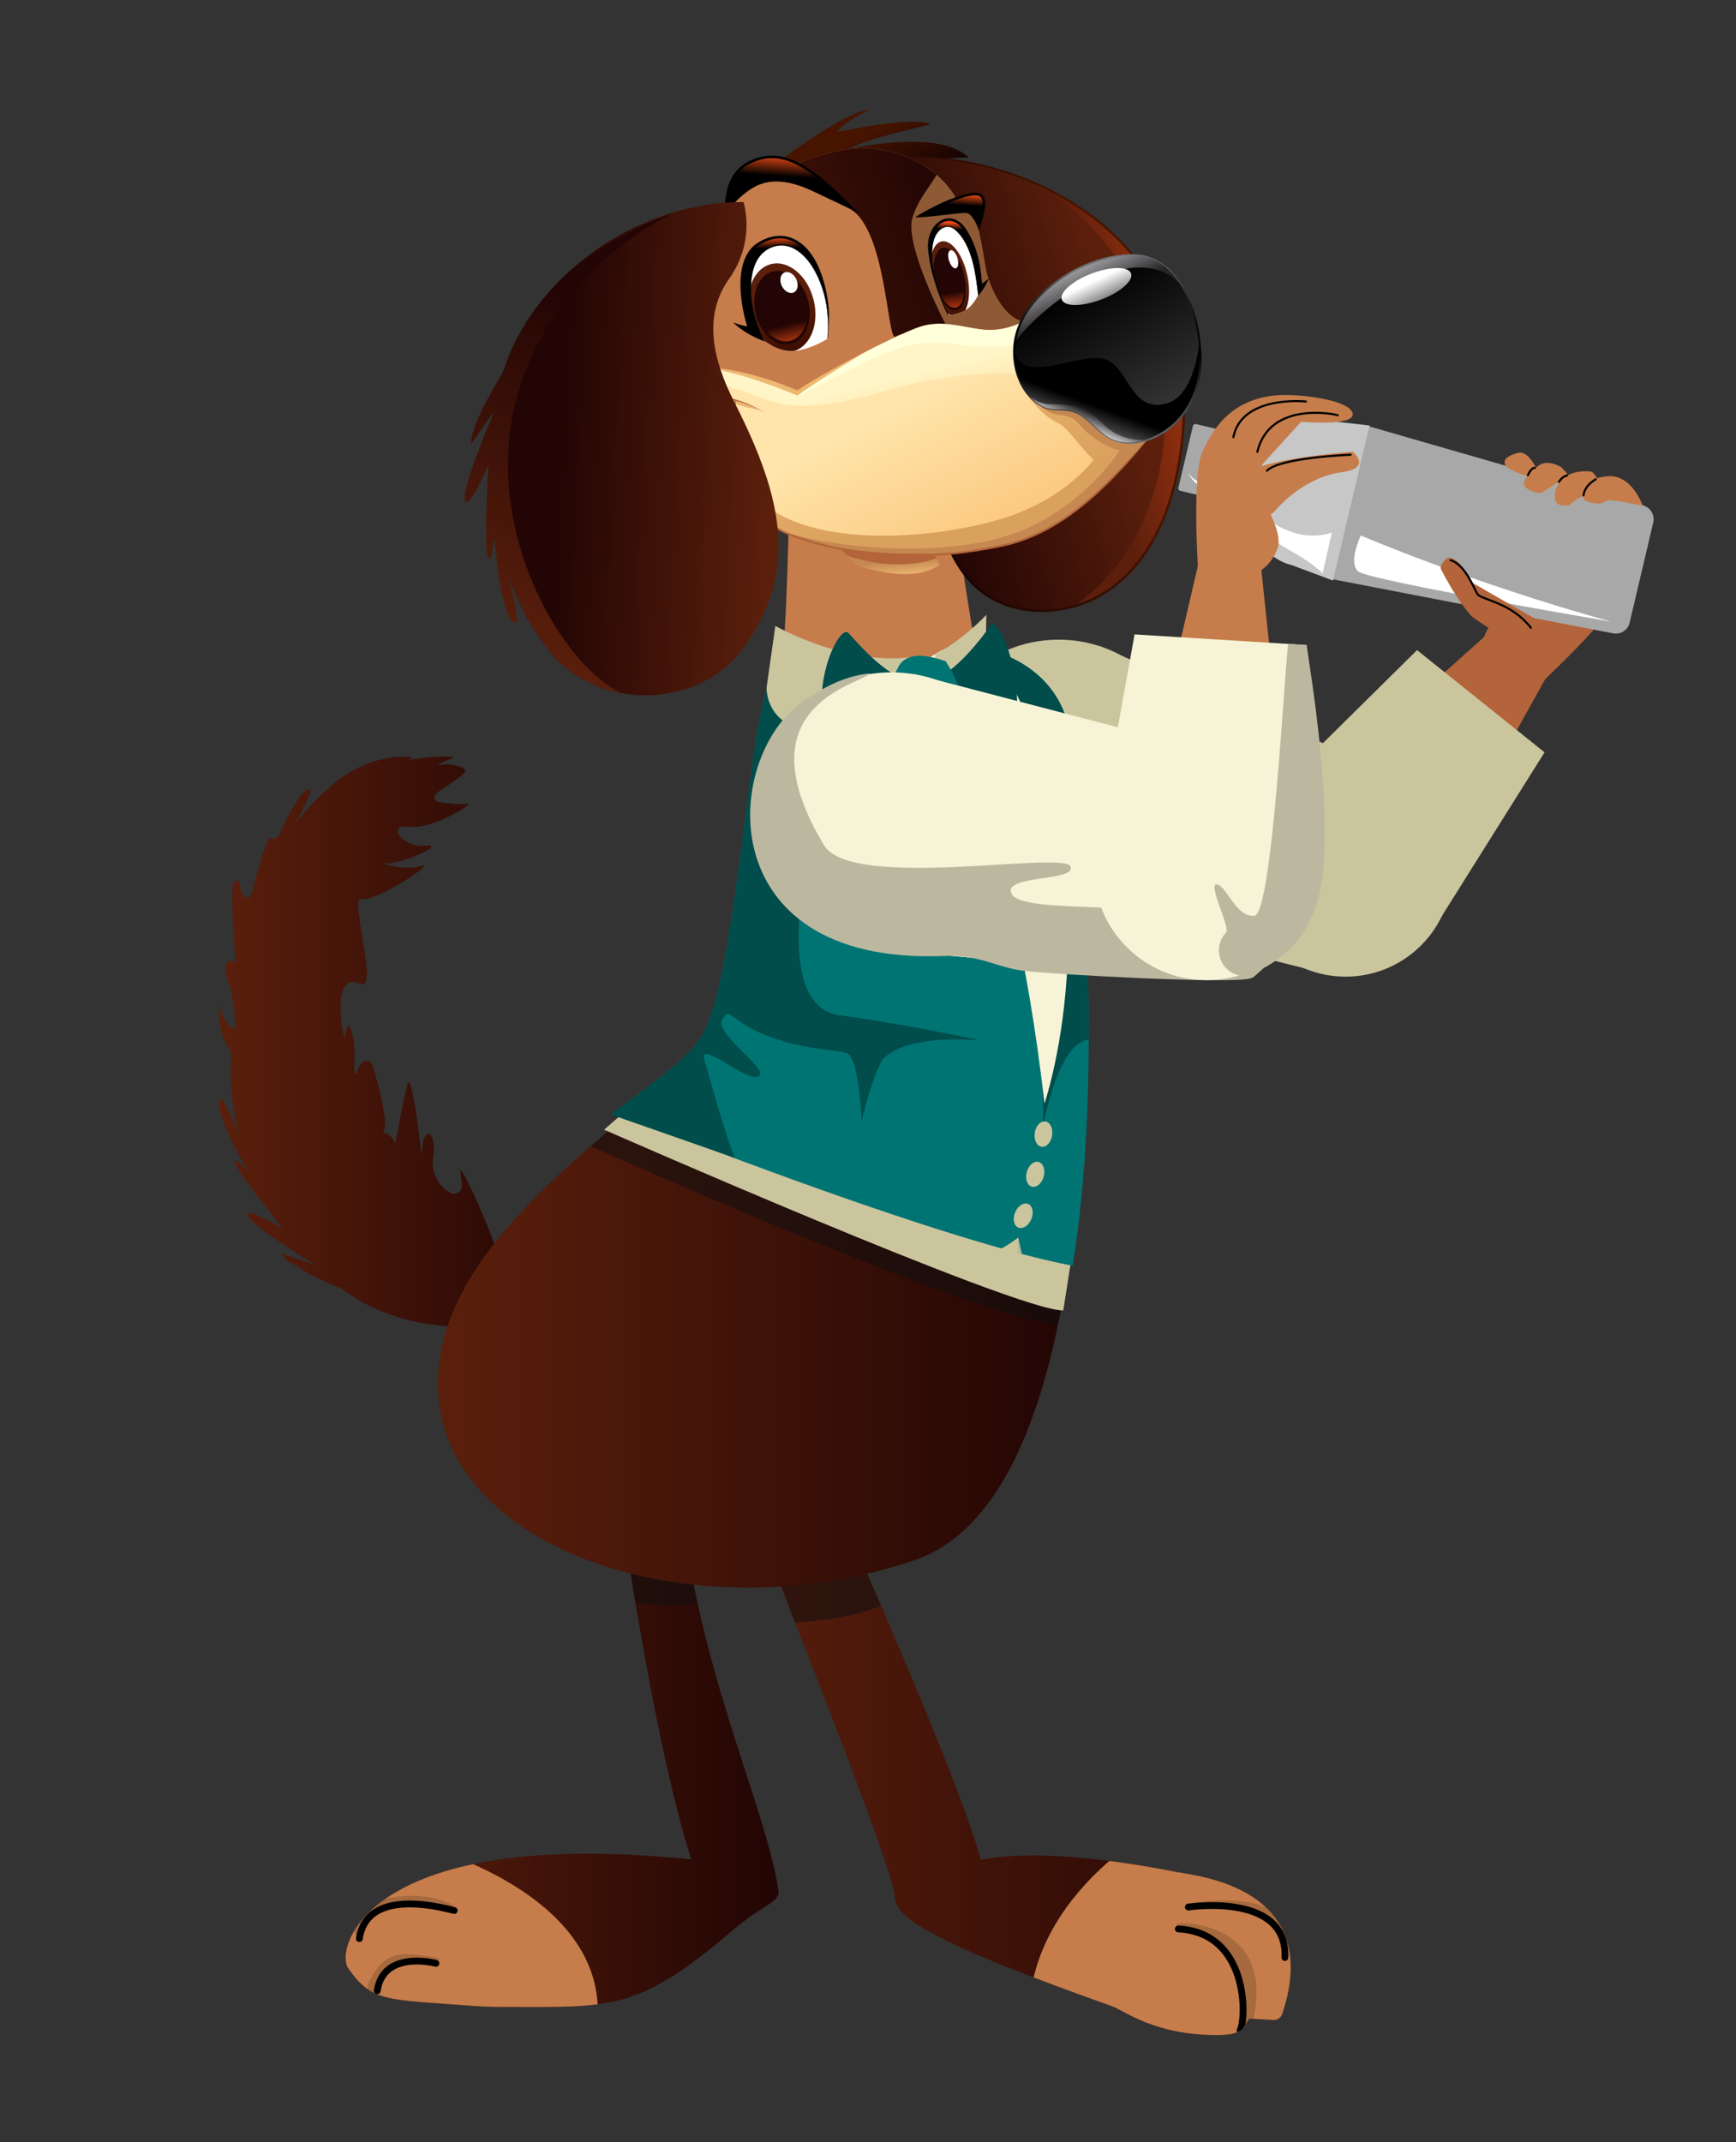 <?xml version="1.0" encoding="utf-8"?>
<!-- Generator: Adobe Illustrator 26.5.0, SVG Export Plug-In . SVG Version: 6.00 Build 0)  -->
<svg version="1.1" id="Layer_1" xmlns="http://www.w3.org/2000/svg" xmlns:xlink="http://www.w3.org/1999/xlink" x="0px" y="0px"
	 viewBox="0 0 770 950" style="enable-background:new 0 0 770 950;" xml:space="preserve">
<rect x="0" y="0" width="770" height="950" fill="#333333" stroke="none"/>
<style type="text/css">
	.st0{fill:url(#SVGID_1_);}
	.st1{fill:#C67D4B;}
	.st2{fill:#CBC59E;}
	.st3{fill:#B3643A;}
	.st4{fill-rule:evenodd;clip-rule:evenodd;fill:#A8A8A8;}
	.st5{fill-rule:evenodd;clip-rule:evenodd;fill:#C7C7C7;}
	.st6{fill-rule:evenodd;clip-rule:evenodd;fill:#FFFFFF;}
	.st7{fill:none;stroke:#000000;stroke-width:0.915;stroke-linecap:round;stroke-linejoin:round;stroke-miterlimit:10;}
	.st8{fill:url(#SVGID_00000049186159050507049380000009743787879352095645_);}
	.st9{clip-path:url(#SVGID_00000039834548723939204660000000444715026250501008_);}
	.st10{opacity:0.54;fill:#0F0F0F;enable-background:new    ;}
	.st11{opacity:0.54;fill:#8E5935;enable-background:new    ;}
	.st12{fill:none;stroke:#000000;stroke-width:3.023;stroke-linecap:round;stroke-linejoin:round;stroke-miterlimit:10;}
	.st13{fill:url(#SVGID_00000016044682449623277920000002719663534799421876_);}
	.st14{clip-path:url(#SVGID_00000178884303692559981830000012042442897073873555_);}
	.st15{fill:none;stroke:#C67D4B;stroke-width:4.949;stroke-linecap:round;stroke-linejoin:round;stroke-miterlimit:10;}
	
		.st16{opacity:0.54;clip-path:url(#SVGID_00000065060288906863654110000005225421295451412903_);fill:#0F0F0F;enable-background:new    ;}
	.st17{opacity:0;}
	.st18{fill:url(#SVGID_00000032625251265565582650000000294588279576000392_);}
	.st19{clip-path:url(#SVGID_00000137822748427245649910000014937189019891521676_);}
	.st20{fill:url(#SVGID_00000175284715555221511190000016067444352418224799_);}
	.st21{clip-path:url(#SVGID_00000034070557952810930440000002942165299911899295_);}
	
		.st22{opacity:0.54;clip-path:url(#SVGID_00000007405550443435469270000011161062649044305839_);fill:#0F0F0F;enable-background:new    ;}
	.st23{fill:url(#SVGID_00000127007746193032605220000014675219333226579097_);}
	.st24{clip-path:url(#SVGID_00000173129919913482456260000006503537029887296644_);fill:#007473;}
	
		.st25{clip-path:url(#SVGID_00000047040808583843195850000008675327107852601496_);fill-rule:evenodd;clip-rule:evenodd;fill:#004D4C;}
	.st26{clip-path:url(#SVGID_00000002346160607038099300000007967589929996728467_);fill:#004D4C;}
	.st27{clip-path:url(#SVGID_00000006706797894280027670000009128858417451124129_);fill:#F7F3D7;}
	.st28{fill-rule:evenodd;clip-rule:evenodd;fill:#CBC59E;}
	.st29{fill-rule:evenodd;clip-rule:evenodd;fill:#004D4C;}
	.st30{fill-rule:evenodd;clip-rule:evenodd;fill:#007473;}
	.st31{fill:#BCB8A0;}
	.st32{fill:#F7F3D7;}
	.st33{fill-rule:evenodd;clip-rule:evenodd;fill:#BCB8A0;}
	.st34{fill:none;stroke:#000000;stroke-width:0.92;stroke-linecap:round;stroke-linejoin:round;stroke-miterlimit:10;}
	.st35{fill:url(#SVGID_00000035527513227663311330000012512767517225919105_);}
	.st36{fill:url(#SVGID_00000036233707287316147120000011343767598862099585_);}
	.st37{fill:url(#SVGID_00000112592791093850260100000016436212881535725719_);}
	.st38{fill:url(#SVGID_00000062884971737297383970000001571341202228329870_);}
	.st39{fill:url(#SVGID_00000071538851768892314980000007572153337667459238_);}
	.st40{fill:url(#SVGID_00000172415813691245659440000017564626232640542848_);}
	.st41{fill:url(#SVGID_00000134929395309725156230000011521801155775033786_);}
	.st42{fill:#FFFFD9;}
	.st43{fill:url(#SVGID_00000176721700362207087900000007605820418907906178_);}
	.st44{fill:#C58851;}
	.st45{fill:#8E5935;}
	
		.st46{clip-path:url(#SVGID_00000098208323545898968090000015475925321388345017_);fill:url(#SVGID_00000120546198754803048890000008934421173681279154_);}
	.st47{fill:url(#SVGID_00000087395040740412324440000002941364681749669271_);}
	.st48{fill:url(#SVGID_00000037654964384538085590000005796259419050932147_);}
	.st49{fill:url(#SVGID_00000180327992787924640440000003933703249235348895_);}
	.st50{fill:url(#SVGID_00000024698842705352603450000001716385494869721481_);}
	.st51{fill:url(#SVGID_00000078022269094506096500000012736997970310565304_);}
	.st52{fill:url(#SVGID_00000056390747567766733720000007484255749901921209_);}
	.st53{fill:url(#SVGID_00000058554470976318623170000007574568946291390342_);}
	.st54{fill:url(#SVGID_00000105394792380479061960000016031540608221196453_);}
	.st55{fill:url(#SVGID_00000067198459789539912470000007917224290625663365_);}
	.st56{fill:url(#SVGID_00000002373488589030187450000001698761253831006610_);}
	.st57{fill:url(#SVGID_00000098930286091603648560000018010808699368915348_);}
	.st58{fill:#FFFFFF;}
	.st59{fill:url(#SVGID_00000069356709224281215090000005838427408065209223_);}
	.st60{fill:#220504;}
	.st61{fill:url(#SVGID_00000137832304752907240610000005253350007140827824_);}
	.st62{fill:url(#SVGID_00000183944887001930731610000015167890470051306386_);}
	.st63{fill:url(#SVGID_00000081642422273268504890000009159949710370575019_);}
	.st64{fill:url(#SVGID_00000074427364168452408290000013809504395192493709_);}
</style>
<g id="Tail">
	
		<linearGradient id="SVGID_1_" gradientUnits="userSpaceOnUse" x1="96.89" y1="485.575" x2="254.597" y2="485.575" gradientTransform="matrix(1 0 0 -1 0 950)">
		<stop  offset="0" style="stop-color:#5B1F0C"/>
		<stop  offset="1" style="stop-color:#220504"/>
	</linearGradient>
	<path class="st0" d="M253.92,585.33l-34.23-33.21c-0.22-0.23-0.42-0.5-0.52-0.81c-6-16.17-16.06-37.84-14.96-30.93
		c0.93,5.67,1.48,8.99-3.48,8.94c-0.08,0-0.33-0.11-0.71-0.31c-5.69-2.89-8.81-9.1-7.96-15.43c1.7-12.6-3.67-13.36-4.61-6.06
		c-0.14,1.12-0.38,2.48-0.68,4c-0.84-10.57-4.4-34.96-5.77-31.32c-1.19,3.15-4.1,18.39-5.64,26.71c-3.71-7.02-6.35-3.08-5.06-5.53
		c1.87-3.57-1.85-18.22-4.92-28.75c-0.72-2.47-3.84-2.88-5.37-0.94c-0.64,0.81-0.99,1.81-1.4,2.77c-0.31,0.74-0.68,1.66-1.39,1.93
		c-0.36-7.16,1.01-13.99-2.01-20.8c-0.14-0.32-0.39-0.69-0.73-0.63c-0.27,0.05-0.42,0.35-0.5,0.61c-0.46,1.4-0.63,2.88-1.04,4.29
		c-0.58,2-6.71-29.78,6.73-23.6c8.54,3.93-4.22-37.1,0.1-37.58c0.14-0.02,0.28,0,0.43,0.03c6.28,1.63,34.39-17.15,26.52-14.68
		c-7.85,2.49-20.27-1.96-15.07-1.22c5.21,0.76,27.35-8.83,17.06-7.8s-17.85-9.67-7.1-8.41c10.77,1.29,30.02-11.12,25.41-10.19
		c-2.1,0.44-7.33-0.04-12.38-0.69c-2-0.25-2.63-2.84-1-4c10.96-7.82,16.87-10.1,9.14-12.13c-2.36-0.61-5.42-0.79-8.89-0.42
		c4.6-2.31,7.45-3.13,7.45-3.13l-0.33-0.32c-6.47-0.78-13.45,0.51-19.88,1.19c1.62-0.32,1.86-1.28,0.62-1.34
		c-1.65-0.07-3.31-0.06-4.96,0.05c-3.19,0.2-6.35,0.73-9.43,1.57c-6.15,1.68-11.71,4.65-16.83,8.41
		c-7.81,5.75-14.31,13.07-20.52,20.51c3.36-4.98,6.09-10.38,8.11-16.04c-2.31-0.2-4.14,1.83-5.47,3.73
		c-3.12,4.47-5.74,9.3-7.78,14.35c-0.67,1.66-1.67,3.64-3.46,3.69c-0.59,0.02-1.21-0.2-1.76,0.02c-0.63,0.25-0.93,0.95-1.17,1.59
		c-2.69,7.3-4.91,14.77-6.65,22.35c-0.21,0.92-0.82,1.74-1.71,2.04c-1.81,0.62-2.98-1.3-3.28-2.96c-0.27-1.49-0.34-3.19-1.49-4.17
		c-0.18-0.15-0.38-0.28-0.61-0.29c-0.47-0.01-0.79,0.48-0.96,0.92c-0.75,1.88-0.77,3.97-0.76,6c0.05,9.91,0.6,19.81,1.62,29.66
		c-0.84-1.03-2.54-1.2-3.57-0.37c-2.84,2.3,0.96,10.38,1.52,13.13c1.14,5.61,1.8,11.31,1.88,17.03c-4.24-2.39-7.02-7.18-6.99-12.05
		c-1.06,6.36,0.07,13.07,3.16,18.73c0.59,1.09,1.26,2.15,1.59,3.35c0.38,1.38,0.28,2.85,0.2,4.28c-0.57,10.97,0.95,21.56,3.53,32.18
		c-1.86-4.82-3.99-9.53-6.39-14.1c-0.37-0.71-0.96-1.52-1.74-1.38c-1.01,0.18-1.06,1.6-0.82,2.59c2.57,10.75,8.04,20.56,13.72,30.03
		c-1.74-2.41-3.95-4.49-6.47-6.06c-0.23,1.56,0.67,3.03,1.55,4.34c6.09,9.1,12.9,17.68,19.7,26.25c-4.3-2.75-8.86-5.08-13.61-6.94
		c-0.66-0.26-1.54-0.44-1.95,0.13c-0.37,0.53,0,1.25,0.4,1.76c1.58,2.04,3.64,3.64,5.71,5.18c7.54,5.62,15.47,10.7,23.4,15.77
		c-4.92-1.69-9.83-3.38-14.75-5.06c1.36,1.77,2.17,2.72,2.97,3.39c1.13,0.95,2.32,1.17,3.52,2.03c2.5,1.78,5.14,3.35,7.9,4.69
		c4.1,1.99,8.29,3.89,12.52,5.59c2.02,1.47,4.03,2.86,6.13,4.17c19.36,12.2,46.22,15.01,69.65,11.59
		c15.53,10.98,23.8,4.52,26.69,1.09C254.82,587.47,254.76,586.15,253.92,585.33z"/>
</g>
<g id="Neck">
	<path class="st1" d="M349.91,229.08c0,0-1.4,72-5,77.19s95.54,23.6,95.54,23.6s-17.31-89.83-15.69-103.59
		C430.04,181.28,362.77,166.31,349.91,229.08z"/>
</g>
<g id="L_Shoulder">
	<circle class="st2" cx="469.56" cy="342.04" r="58.39"/>
</g>
<g id="L_Bicep">
	<g>
		<g>
			<g>
				<polygon class="st2" points="611.87,340.44 581.37,430.09 449.96,397.05 487.58,286.49 				"/>
			</g>
		</g>
	</g>
</g>
<g id="L_Elbow">
	<circle class="st2" cx="596.84" cy="385.75" r="47.35"/>
</g>
<g id="L_Forearm">
	<g>
		<polygon class="st3" points="659.32,281.53 685.46,300.99 628.49,403.58 572.44,359.22 		"/>
		<polygon class="st2" points="628.53,288.29 685.08,333.62 633.78,415.37 559.89,356.14 		"/>
	</g>
</g>
<g id="L_Wrist">
	<g>
		<circle class="st3" cx="673.05" cy="290.02" r="16.66"/>
	</g>
</g>
<g id="L_Hand">
	<g>
		<path class="st3" d="M685.46,300.99c0,0,31.69-29.3,33.13-39.11c4.98-33.88-3.25-38.56-3.25-38.56s-49.61,38.79-57.18,59.34
			L685.46,300.99z"/>
		<g>
			<path class="st4" d="M564.86,196.28l-6.97,29.62l-34.43-8.26c-0.58-0.14-0.93-0.72-0.8-1.3l6.48-27.51
				c0.14-0.58,0.71-0.94,1.29-0.8L564.86,196.28z"/>
			<path class="st4" d="M733.31,231.62l-10.5,44.58c-0.78,3.31-4.14,5.35-7.56,4.61l-125.05-24.1l16-67.95l122.41,35.3
				C732,224.96,734.08,228.32,733.31,231.62z"/>
			<path class="st5" d="M555.46,207.69l-2.15,9.15c-2.97,12.63,5.21,30.3,19.62,33.76l18.32,6.84l16.19-68.76l-19.41-2.21
				C573.61,183,558.43,195.06,555.46,207.69z"/>
			<path class="st6" d="M556.34,225.1c0,0-2.42,8.86,15.81,18.98c10.27,5.7,14.52,10.13,14.52,10.13l4.08-18.09
				C590.75,236.12,574.51,243.31,556.34,225.1z"/>
			<path class="st6" d="M527.03,209.65c0,0,2.53,6.43,10.76,8.32l0.76-3.23C538.55,214.75,530.9,215.71,527.03,209.65z"/>
			<path class="st6" d="M714.44,275.64c0,0-107.54-18.25-112.06-22.26s1.2-15.93,1.2-15.93S651.19,258.02,714.44,275.64z"/>
		</g>
		<path class="st1" d="M711.47,217.7c0,0-3.87-8.24-5.74-8.59s-13.08-0.91-15.64,8.1s6.09,6.78,6.09,6.78s4.43-4.47,7.54-4.05
			C706.83,220.35,711.47,217.7,711.47,217.7z"/>
		<path class="st1" d="M692.55,207.25c0,0-5.88-3.98-10.24-0.7s-7.27,6.99-6.16,8.87c1.11,1.89,5.05,3.21,6.64,3.21
			s7.89-4.82,8.37-4.68s4.08,1.19,4.08,1.19S700.16,214.79,692.55,207.25z"/>
		<path class="st1" d="M682.02,209.28c0.16-0.14-3.81-9.71-8.65-8.45s-6.57,2.78-5.81,5.2c0.76,2.42,9.83,5.07,9.83,5.07
			S678.83,212.14,682.02,209.28z"/>
		<path class="st1" d="M718.77,222.34c0,0-4.08-0.49-4.98-0.56s-3.32,1.54-4.29,1.54s-6.92-0.28-7.27-2.65s0.28-8.71,11-9.49
			s15.39,13.09,15.39,13.09L718.77,222.34z"/>
		<path class="st7" d="M680.83,207.53c0,0-1.34-0.66-3.14,3.2"/>
		<path class="st7" d="M695.12,210.82c0,0-2.17,0.35-3.65,2.89"/>
		<path class="st7" d="M707.83,212.52c0,0-4.9,2.49-5.46,7.12"/>
		<g>
			<path class="st3" d="M680.16,273.95c-0.52-0.21-26.88-15.4-26.88-15.4c-3.76-6.85-7.06-10.79-10.38-11.22
				c-1.56-0.2-4.51,3.53-3.8,4.95c6.41,12.73,12.89,20.51,14.17,21.5c1.37,1.06,19.31,12.75,19.31,12.75s0.05-0.05,0.13-0.12
				c0.43,0.29,0.9,0.53,1.4,0.73c3.96,1.58,8.42-0.38,9.98-4.37C685.63,278.76,684.11,275.53,680.16,273.95z"/>
			<path class="st7" d="M643.43,248.45c6.98,1.96,10.83,14.26,12.27,15.41c2.95,2.34,15.04,3.85,23.34,14.56"/>
		</g>
	</g>
</g>
<g id="R_Leg">
	<g>
		<g>
			<g>
				
					<linearGradient id="SVGID_00000126282718589707889440000010780429261555287714_" gradientUnits="userSpaceOnUse" x1="153.305" y1="204.417" x2="345.305" y2="204.417" gradientTransform="matrix(1 0 0 -1 0 950)">
					<stop  offset="0" style="stop-color:#5B1F0C"/>
					<stop  offset="1" style="stop-color:#220504"/>
				</linearGradient>
				<path style="fill:url(#SVGID_00000126282718589707889440000010780429261555287714_);" d="M338.64,846.03
					c-3.48,2.24-8.24,5.3-13.58,9.89c-42.43,36.5-54.56,34.07-102.29,34.07c-4.34,0-8.64-0.16-12.94-0.48
					c-38.36-2.9-44.77-1.49-55.39-16.7c-6.16-8.83,8.48-63.01,152.16-48.26c-21.27-66.55-39.74-214.14-39.74-219.71
					c0-1.47,0.86-2.83,2.24-3.39c1.36-0.59,2.94-0.32,4.01,0.72l26.61,25.34c0.75,0.72,1.15,1.72,1.13,2.74
					c-1.13,59.9,16.16,113.21,30.05,156.05c6.63,20.48,12.38,38.18,14.35,51.96C345.72,841.46,343.18,843.09,338.64,846.03z"/>
			</g>
		</g>
		<g>
			<g>
				<defs>
					<path id="SVGID_00000106120527163143268480000007550819849014855310_" d="M338.64,846.03c-3.48,2.24-8.24,5.3-13.58,9.89
						c-42.43,36.5-54.56,34.07-102.29,34.07c-4.34,0-8.64-0.16-12.94-0.48c-38.36-2.9-44.77-1.49-55.39-16.7
						c-6.16-8.83,8.48-63.01,152.16-48.26c-21.27-66.55-39.74-214.14-39.74-219.71c0-1.47,0.86-2.83,2.24-3.39
						c1.36-0.59,2.94-0.32,4.01,0.72l26.61,25.34c0.75,0.72,1.15,1.72,1.13,2.74c-1.13,59.9,16.16,113.21,30.05,156.05
						c6.63,20.48,12.38,38.18,14.35,51.96C345.72,841.46,343.18,843.09,338.64,846.03z"/>
				</defs>
				<clipPath id="SVGID_00000037674308554418269200000005052436382012286352_">
					<use xlink:href="#SVGID_00000106120527163143268480000007550819849014855310_"  style="overflow:visible;"/>
				</clipPath>
				<g style="clip-path:url(#SVGID_00000037674308554418269200000005052436382012286352_);">
					<path class="st1" d="M183.64,817.61c1.38,0,89.06,21.58,81.04,82.2l-118.69,41.58l-58.32-97.08L183.64,817.61z"/>
					<path class="st10" d="M270.01,687.48c0,0,1.37,17.79,1.67,21.59c0,0,31.87,6.14,37.27,0.59l-3.4-18.75L270.01,687.48z"/>
					<path class="st11" d="M202.11,847.62c0,0,0.55-0.8-0.17-1.68c-4.74-5.77-33.49-9.3-42.82,3.57
						c-4.75,6.56,0.13,10.16,0.13,10.16s5.11-13.09,14.2-14.52C186.06,843.19,202.11,847.62,202.11,847.62z"/>
					<path class="st12" d="M201.45,847.23c-0.86,0-38.46-11.94-42.05,12.45"/>
					<path class="st11" d="M194.02,870.22c0,0,1.5-1.71,0.17-1.94c-15.3-2.57-23.63-4.61-31.17,11.97l0.34,5.3l4.78-2.88
						C168.15,882.66,170.39,865.18,194.02,870.22z"/>
					<path class="st12" d="M193.36,870.65c0,0-23.28-6.17-26.03,12.14"/>
				</g>
			</g>
		</g>
	</g>
</g>
<g id="L_Leg">
	<g>
		
			<linearGradient id="SVGID_00000075140704750595057660000010115911536454112927_" gradientUnits="userSpaceOnUse" x1="315.221" y1="191.002" x2="572.513" y2="191.002" gradientTransform="matrix(1 0 0 -1 0 950)">
			<stop  offset="0" style="stop-color:#5B1F0C"/>
			<stop  offset="1" style="stop-color:#220504"/>
		</linearGradient>
		<path style="fill:url(#SVGID_00000075140704750595057660000010115911536454112927_);" d="M522.24,830.21
			c-32.59-6.44-65.9-9.82-87.18-5.45c-11.93-44.32-83.32-201.25-86.48-207.11c-1.06-1.96-3.51-2.7-5.48-1.64
			c-1.63,0.88-2.39,2.72-2.01,4.44l-17.82,3.99c-0.08-0.21-0.18-0.43-0.26-0.63c-0.84-2.07-3.19-3.06-5.27-2.22
			c-2.07,0.84-3.06,3.2-2.22,5.27c31.46,77.21,81.34,203.56,81.28,213.82c-0.67,10.72,23.65,23.07,96.39,48.98
			c5.56,1.98,18.7,12.81,46.58,12.81c4.79,0,8.44-0.6,10.47-1.97c0.46-0.31,0.84-0.71,1.14-1.17l2.68-4.2l10.61,0.66
			c1.86,0.1,3.51-1.02,4.09-2.75C587.56,836.76,530.02,831.75,522.24,830.21z"/>
	</g>
	<g>
		<g>
			<defs>
				<path id="SVGID_00000157993069773639223470000008828311675565144477_" d="M522.24,830.21c-32.59-6.44-65.9-9.82-87.18-5.45
					c-11.93-44.32-83.32-201.25-86.48-207.11c-1.06-1.96-3.51-2.7-5.48-1.64c-1.63,0.88-2.39,2.72-2.01,4.44l-17.82,3.99
					c-0.08-0.21-0.18-0.43-0.26-0.63c-0.84-2.07-3.19-3.06-5.27-2.22c-2.07,0.84-3.06,3.2-2.22,5.27
					c31.46,77.21,81.34,203.56,81.28,213.82c-0.67,10.72,23.65,23.07,96.39,48.98c5.56,1.98,18.7,12.81,46.58,12.81
					c4.79,0,8.44-0.6,10.47-1.97c0.46-0.31,0.84-0.71,1.14-1.17l2.68-4.2l10.61,0.66c1.86,0.1,3.51-1.02,4.09-2.75
					C587.56,836.76,530.02,831.75,522.24,830.21z"/>
			</defs>
			<clipPath id="SVGID_00000140734260774288782570000002948304008662994332_">
				<use xlink:href="#SVGID_00000157993069773639223470000008828311675565144477_"  style="overflow:visible;"/>
			</clipPath>
			<g style="clip-path:url(#SVGID_00000140734260774288782570000002948304008662994332_);">
				<path class="st15" d="M532.45,857.83"/>
				<path class="st1" d="M527.53,804.89c-6.59-2.03-68.04,31.18-70.87,84.82c-2.83,53.63,74.82,62.59,74.82,62.59
					S699.63,857.83,527.53,804.89z"/>
				<path class="st11" d="M522.73,856.31c0,0-2.68-2.98,0.63-3.39s43.58,0.57,31.84,45.75l-4.47-0.41
					C550.73,898.26,557.34,860.21,522.73,856.31z"/>
				<path class="st12" d="M550.06,900.33c2.84-5.42,3.83-43.27-27.41-44.94"/>
				<path class="st11" d="M527.06,844.11c0,0,37.45-5.3,43.39,21.65C570.46,865.76,580.22,836.05,527.06,844.11z"/>
				<path class="st12" d="M527.08,845.68c1.38-0.17,44.16-6.29,42.84,22.38"/>
			</g>
		</g>
		<g>
			<defs>
				<path id="SVGID_00000024721969158556864460000000431741486549408945_" d="M522.24,830.21c-32.59-6.44-65.9-9.82-87.18-5.45
					c-11.93-44.32-83.32-201.25-86.48-207.11c-1.06-1.96-3.51-2.7-5.48-1.64c-1.63,0.88-2.39,2.72-2.01,4.44l-17.82,3.99
					c-0.08-0.21-0.18-0.43-0.26-0.63c-0.84-2.07-3.19-3.06-5.27-2.22c-2.07,0.84-3.06,3.2-2.22,5.27
					c31.46,77.21,81.34,203.56,81.28,213.82c-0.67,10.72,23.65,23.07,96.39,48.98c5.56,1.98,18.7,12.81,46.58,12.81
					c4.79,0,8.44-0.6,10.47-1.97c0.46-0.31,0.84-0.71,1.14-1.17l2.68-4.2l10.61,0.66c1.86,0.1,3.51-1.02,4.09-2.75
					C587.56,836.76,530.02,831.75,522.24,830.21z"/>
			</defs>
			<clipPath id="SVGID_00000088096089635349661690000012371008553661457285_">
				<use xlink:href="#SVGID_00000024721969158556864460000000431741486549408945_"  style="overflow:visible;"/>
			</clipPath>
			
				<path style="opacity:0.54;clip-path:url(#SVGID_00000088096089635349661690000012371008553661457285_);fill:#0F0F0F;enable-background:new    ;" d="
				M344.51,697.94l39.84-11.71l10.97,22.69l0,0c-10.76,9.32-42.8,10.53-42.8,10.53L344.51,697.94z"/>
		</g>
	</g>
</g>
<g id="Body">
	<g>
		<g class="st17">
			<g>
				<g>
					
						<linearGradient id="SVGID_00000169545306845546261720000005042640886437813410_" gradientUnits="userSpaceOnUse" x1="153.305" y1="204.417" x2="345.305" y2="204.417" gradientTransform="matrix(1 0 0 -1 0 950)">
						<stop  offset="0" style="stop-color:#5B1F0C"/>
						<stop  offset="1" style="stop-color:#220504"/>
					</linearGradient>
					<path style="fill:url(#SVGID_00000169545306845546261720000005042640886437813410_);" d="M338.64,846.03
						c-3.48,2.24-8.24,5.3-13.58,9.89c-42.43,36.5-54.56,34.07-102.29,34.07c-4.34,0-8.64-0.16-12.94-0.48
						c-38.36-2.9-44.77-1.49-55.39-16.7c-6.16-8.83,8.48-63.01,152.16-48.26c-21.27-66.55-39.74-214.14-39.74-219.71
						c0-1.47,0.86-2.83,2.24-3.39c1.36-0.59,2.94-0.32,4.01,0.72l26.61,25.34c0.75,0.72,1.15,1.72,1.13,2.74
						c-1.13,59.9,16.16,113.21,30.05,156.05c6.63,20.48,12.38,38.18,14.35,51.96C345.72,841.46,343.18,843.09,338.64,846.03z"/>
				</g>
			</g>
			<g>
				<g>
					<defs>
						<path id="SVGID_00000147924214342432005370000010067760617600946326_" d="M338.64,846.03c-3.48,2.24-8.24,5.3-13.58,9.89
							c-42.43,36.5-54.56,34.07-102.29,34.07c-4.34,0-8.64-0.16-12.94-0.48c-38.36-2.9-44.77-1.49-55.39-16.7
							c-6.16-8.83,8.48-63.01,152.16-48.26c-21.27-66.55-39.74-214.14-39.74-219.71c0-1.47,0.86-2.83,2.24-3.39
							c1.36-0.59,2.94-0.32,4.01,0.72l26.61,25.34c0.75,0.72,1.15,1.72,1.13,2.74c-1.13,59.9,16.16,113.21,30.05,156.05
							c6.63,20.48,12.38,38.18,14.35,51.96C345.72,841.46,343.18,843.09,338.64,846.03z"/>
					</defs>
					<clipPath id="SVGID_00000090252665993003323680000015526706554530519967_">
						<use xlink:href="#SVGID_00000147924214342432005370000010067760617600946326_"  style="overflow:visible;"/>
					</clipPath>
					<g style="clip-path:url(#SVGID_00000090252665993003323680000015526706554530519967_);">
						<path class="st1" d="M183.64,817.61c1.38,0,89.06,21.58,81.04,82.2l-118.69,41.58l-58.32-97.08L183.64,817.61z"/>
						<path class="st10" d="M270.01,687.48c0,0,1.37,17.79,1.67,21.59c0,0,31.87,6.14,37.27,0.59l-3.4-18.75L270.01,687.48z"/>
						<path class="st11" d="M202.11,847.62c0,0,0.55-0.8-0.17-1.68c-4.74-5.77-33.49-9.3-42.82,3.57
							c-4.75,6.56,0.13,10.16,0.13,10.16s5.11-13.09,14.2-14.52C186.06,843.19,202.11,847.62,202.11,847.62z"/>
						<path class="st12" d="M201.45,847.23c-0.86,0-38.46-11.94-42.05,12.45"/>
						<path class="st11" d="M194.02,870.22c0,0,1.5-1.71,0.17-1.94c-15.3-2.57-23.63-4.61-31.17,11.97l0.34,5.3l4.78-2.88
							C168.15,882.66,170.39,865.18,194.02,870.22z"/>
						<path class="st12" d="M193.36,870.65c0,0-23.28-6.17-26.03,12.14"/>
					</g>
				</g>
			</g>
		</g>
		<g class="st17">
			
				<linearGradient id="SVGID_00000117670837804824634300000017553612792175786171_" gradientUnits="userSpaceOnUse" x1="315.221" y1="191.002" x2="572.513" y2="191.002" gradientTransform="matrix(1 0 0 -1 0 950)">
				<stop  offset="0" style="stop-color:#5B1F0C"/>
				<stop  offset="1" style="stop-color:#220504"/>
			</linearGradient>
			<path style="fill:url(#SVGID_00000117670837804824634300000017553612792175786171_);" d="M522.24,830.21
				c-32.59-6.44-65.9-9.82-87.18-5.45c-11.93-44.32-83.32-201.25-86.48-207.11c-1.06-1.96-3.51-2.7-5.48-1.64
				c-1.63,0.88-2.39,2.72-2.01,4.44l-17.82,3.99c-0.08-0.21-0.18-0.43-0.26-0.63c-0.84-2.07-3.19-3.06-5.27-2.22
				c-2.07,0.84-3.06,3.2-2.22,5.27c31.46,77.21,81.34,203.56,81.28,213.82c-0.67,10.72,23.65,23.07,96.39,48.98
				c5.56,1.98,18.7,12.81,46.58,12.81c4.79,0,8.44-0.6,10.47-1.97c0.46-0.31,0.84-0.71,1.14-1.17l2.68-4.2l10.61,0.66
				c1.86,0.1,3.51-1.02,4.09-2.75C587.56,836.76,530.02,831.75,522.24,830.21z"/>
		</g>
		<g class="st17">
			<g>
				<defs>
					<path id="SVGID_00000016777167956412199050000012759328021719588537_" d="M522.24,830.21c-32.59-6.44-65.9-9.82-87.18-5.45
						c-11.93-44.32-83.32-201.25-86.48-207.11c-1.06-1.96-3.51-2.7-5.48-1.64c-1.63,0.88-2.39,2.72-2.01,4.44l-17.82,3.99
						c-0.08-0.21-0.18-0.43-0.26-0.63c-0.84-2.07-3.19-3.06-5.27-2.22c-2.07,0.84-3.06,3.2-2.22,5.27
						c31.46,77.21,81.34,203.56,81.28,213.82c-0.67,10.72,23.65,23.07,96.39,48.98c5.56,1.98,18.7,12.81,46.58,12.81
						c4.79,0,8.44-0.6,10.47-1.97c0.46-0.31,0.84-0.71,1.14-1.17l2.68-4.2l10.61,0.66c1.86,0.1,3.51-1.02,4.09-2.75
						C587.56,836.76,530.02,831.75,522.24,830.21z"/>
				</defs>
				<clipPath id="SVGID_00000090983231424571754120000005126055746685643420_">
					<use xlink:href="#SVGID_00000016777167956412199050000012759328021719588537_"  style="overflow:visible;"/>
				</clipPath>
				<g style="clip-path:url(#SVGID_00000090983231424571754120000005126055746685643420_);">
					<path class="st15" d="M532.45,857.83"/>
					<path class="st1" d="M527.53,804.89c-6.59-2.03-68.04,31.18-70.87,84.82c-2.83,53.63,74.82,62.59,74.82,62.59
						S699.63,857.83,527.53,804.89z"/>
					<path class="st11" d="M522.73,856.31c0,0-2.68-2.98,0.63-3.39s43.58,0.57,31.84,45.75l-4.47-0.41
						C550.73,898.26,557.34,860.21,522.73,856.31z"/>
					<path class="st12" d="M550.06,900.33c2.84-5.42,3.83-43.27-27.41-44.94"/>
					<path class="st11" d="M527.06,844.11c0,0,37.45-5.3,43.39,21.65C570.46,865.76,580.22,836.05,527.06,844.11z"/>
					<path class="st12" d="M527.08,845.68c1.38-0.17,44.16-6.29,42.84,22.38"/>
				</g>
			</g>
			<g>
				<defs>
					<path id="SVGID_00000163751962625525030530000011662984687861836724_" d="M522.24,830.21c-32.59-6.44-65.9-9.82-87.18-5.45
						c-11.93-44.32-83.32-201.25-86.48-207.11c-1.06-1.96-3.51-2.7-5.48-1.64c-1.63,0.88-2.39,2.72-2.01,4.44l-17.82,3.99
						c-0.08-0.21-0.18-0.43-0.26-0.63c-0.84-2.07-3.19-3.06-5.27-2.22c-2.07,0.84-3.06,3.2-2.22,5.27
						c31.46,77.21,81.34,203.56,81.28,213.82c-0.67,10.72,23.65,23.07,96.39,48.98c5.56,1.98,18.7,12.81,46.58,12.81
						c4.79,0,8.44-0.6,10.47-1.97c0.46-0.31,0.84-0.71,1.14-1.17l2.68-4.2l10.61,0.66c1.86,0.1,3.51-1.02,4.09-2.75
						C587.56,836.76,530.02,831.75,522.24,830.21z"/>
				</defs>
				<clipPath id="SVGID_00000035495704531267310560000003819263912945683598_">
					<use xlink:href="#SVGID_00000163751962625525030530000011662984687861836724_"  style="overflow:visible;"/>
				</clipPath>
				
					<path style="opacity:0.54;clip-path:url(#SVGID_00000035495704531267310560000003819263912945683598_);fill:#0F0F0F;enable-background:new    ;" d="
					M344.51,697.94l39.84-11.71l10.97,22.69l0,0c-10.76,9.32-42.8,10.53-42.8,10.53L344.51,697.94z"/>
			</g>
		</g>
		
			<linearGradient id="SVGID_00000164495672543841502820000003126106755097613971_" gradientUnits="userSpaceOnUse" x1="194.212" y1="451.02" x2="481.18" y2="451.02" gradientTransform="matrix(1 0 0 -1 0 950)">
			<stop  offset="0" style="stop-color:#5B1F0C"/>
			<stop  offset="1" style="stop-color:#220504"/>
		</linearGradient>
		<path style="fill:url(#SVGID_00000164495672543841502820000003126106755097613971_);" d="M475.69,330.01
			c0,0,34.66,326.46-70.2,361.93s-227.86-10.47-209.43-95.02c13.52-62.02,100.38-108.18,115.62-136.55s32.82-134.13,42.68-150.09
			C364.22,294.31,463.84,276.12,475.69,330.01z"/>
		<path class="st10" d="M270.84,500.62l-8.89,7.68c0,0,164.54,73.73,207.2,79.44c0,0,1.87-8.34,1.87-9.63
			C471.02,576.83,270.84,500.62,270.84,500.62z"/>
		<path class="st10" d="M277.8,491.52l-6.24,6.29c0,0,191.89,69.63,202.1,70.25l1.87-12.26L277.8,491.52z"/>
		<path class="st2" d="M476.18,552.07l-4.57,29.05c-20.59,0.35-203.65-80.16-203.65-80.16l14.78-12.95
			C282.74,488.01,474.78,551.81,476.18,552.07z"/>
		<g>
			<g>
				<defs>
					<path id="SVGID_00000136383188061804970500000016245201847377046456_" d="M475.69,336.86c0,0,39.28,305.17-65.58,338.33
						s-241.83-12.57-214.05-88.83s100.38-101.13,115.62-127.65c15.24-26.53,20.52-142.22,30.37-157.14
						C351.91,286.65,475.55,258.14,475.69,336.86z"/>
				</defs>
				<clipPath id="SVGID_00000108282874660626632750000013761517835860198570_">
					<use xlink:href="#SVGID_00000136383188061804970500000016245201847377046456_"  style="overflow:visible;"/>
				</clipPath>
				<path style="clip-path:url(#SVGID_00000108282874660626632750000013761517835860198570_);fill:#007473;" d="M325.16,350.07
					c0.16,0.6-49.34,127.44-64.81,138.26c0,0,215.78,87.14,242.46,73.73c26.68-13.41,6.34-284.51,6.34-284.51l-176.23,28.71
					L325.16,350.07z"/>
			</g>
			<g>
				<defs>
					<path id="SVGID_00000140727576626779661760000003540451896136094595_" d="M475.69,336.86c0,0,39.28,305.17-65.58,338.33
						s-241.83-12.57-214.05-88.83s100.38-101.13,115.62-127.65c15.24-26.53,20.52-142.22,30.37-157.14
						C351.91,286.65,475.55,258.14,475.69,336.86z"/>
				</defs>
				<clipPath id="SVGID_00000163058891989503908840000005310348300894318505_">
					<use xlink:href="#SVGID_00000140727576626779661760000003540451896136094595_"  style="overflow:visible;"/>
				</clipPath>
				
					<path style="clip-path:url(#SVGID_00000163058891989503908840000005310348300894318505_);fill-rule:evenodd;clip-rule:evenodd;fill:#004D4C;" d="
					M267.7,493.1l58.31,20.41c-4.33-9.73-11.3-36.13-13.55-43.27c-3.14-10.01,18.12,9.52,23.94,7.17
					c5.81-2.34-19.19-18.78-16.23-24.91c2.96-6.13,3.87-0.9,14.43,4.32c17.39,8.59,35.28,8.48,40.9,10.14
					c5.62,1.66,6.68,30.46,6.68,30.46s3.31-15.68,8.56-26.39c1.43-2.91,7.06-6.17,12.4-7.65c14.05-3.89,31.11-1.95,32.06-1.94
					c-0.71-0.16-16.3-3.51-34.78-6.8c-9.05-1.61-18.81-3.2-27.84-4.39c-27.86-3.67-17.4-59.07-10.9-85.14
					c6.51-26.07,27.16-62.73,30.71-67.8c2.46-3.52-31.25-0.05-33.71-7.69c-15.71-4.62-42.74,6.96-48.9,35.55
					C306.33,341.29,267.7,493.1,267.7,493.1z"/>
			</g>
			<g>
				<defs>
					<path id="SVGID_00000078004800348683821890000015809087177915745189_" d="M475.69,336.86c0,0,39.28,305.17-65.58,338.33
						s-241.83-12.57-214.05-88.83s100.38-101.13,115.62-127.65c15.24-26.53,20.52-142.22,30.37-157.14
						C351.91,286.65,475.55,258.14,475.69,336.86z"/>
				</defs>
				<clipPath id="SVGID_00000150097015912344756330000007233796425528573831_">
					<use xlink:href="#SVGID_00000078004800348683821890000015809087177915745189_"  style="overflow:visible;"/>
				</clipPath>
				<path style="clip-path:url(#SVGID_00000150097015912344756330000007233796425528573831_);fill:#004D4C;" d="M432.05,281.5
					c0,0.85,37.04,194.8,29.66,224.36c-0.5,2,7.46-57.06,28.77-42.71c8.44,5.68,4.28-210.6-60.08-181.65"/>
			</g>
			<g>
				<defs>
					<path id="SVGID_00000093142458865271998440000012661000469617272243_" d="M475.69,336.86c0,0,39.28,305.17-65.58,338.33
						s-241.83-12.57-214.05-88.83s100.38-101.13,115.62-127.65c15.24-26.53,20.52-142.22,30.37-157.14
						C351.91,286.65,475.55,258.14,475.69,336.86z"/>
				</defs>
				<clipPath id="SVGID_00000031927537893581515400000011014008114640886659_">
					<use xlink:href="#SVGID_00000093142458865271998440000012661000469617272243_"  style="overflow:visible;"/>
				</clipPath>
				<path style="clip-path:url(#SVGID_00000031927537893581515400000011014008114640886659_);fill:#F7F3D7;" d="M409.94,293.08
					c0,0,37.69,58.26,53.33,196.27c0,0,34.77-101.27-22.36-201.04C433.91,276.09,409.94,293.08,409.94,293.08z"/>
			</g>
		</g>
		<g>
			<path class="st28" d="M343.9,277.56c0,0,30.3,17.39,59.56,13.93v31.25c0,0-61.48,15.31-63.48-17.54L343.9,277.56z"/>
			<path class="st28" d="M437.5,272.66c0,0-10.21,11-22.81,17.65l3.08,34.27c0,0,16.01-17.44,19.35-33.43L437.5,272.66z"/>
			<path class="st29" d="M440.17,276.12c0,0-16.63,25.35-30.63,26.62c-14.01,1.27-29.56-18.31-33.26-22.07s-15.47,19.77-10.7,39.88
				c4.77,20.11,32.78-5.82,44.03-4.37s28.74,4.12,37.21,5.52C455.28,323.1,450.4,284.13,440.17,276.12z"/>
			<path class="st30" d="M419.42,293.21c0,0,11.86,17.16,5.77,26.04c-6.08,8.88-26.28,9.23-28.91,3.34
				c-2.63-5.9-1.34-22.79,3.13-28.33C403.89,288.72,413.12,291.01,419.42,293.21z"/>
		</g>
		
			<ellipse transform="matrix(0.146 -0.989 0.989 0.146 -101.845 887.296)" class="st2" cx="462.85" cy="502.619" rx="5.67" ry="3.89"/>
		
			<ellipse transform="matrix(0.265 -0.964 0.964 0.265 -164.519 825.565)" class="st2" cx="459.332" cy="520.712" rx="5.67" ry="3.89"/>
		
			<ellipse transform="matrix(0.387 -0.922 0.922 0.387 -218.942 748.991)" class="st2" cx="453.926" cy="539.185" rx="5.67" ry="3.89"/>
		<path class="st31" d="M447.62,554.55c0.38,0.06,3.09-4.13,4-5.8l1.58,7.36L447.62,554.55z"/>
		<path class="st2" d="M437.89,557.03c0.38,0.06,10.58-5.48,13.73-8.27l-1.05,16L437.89,557.03z"/>
	</g>
</g>
<g id="R_Shoulder_00000001643972508487076430000014476688455629761421_">
	
		<ellipse transform="matrix(0.16 -0.987 0.987 0.16 -22.959 692.655)" class="st32" cx="395.58" cy="359.82" rx="61.63" ry="61.63"/>
</g>
<g id="R_Bicep_00000122686030810647327810000013503903734099796125_">
	<g>
		<polygon class="st32" points="543.74,335.07 526.48,433.51 384.06,420.37 405.36,298.96 		"/>
	</g>
	<g>
		<polygon class="st32" points="543.74,335.07 526.48,433.51 384.06,420.37 405.36,298.96 		"/>
	</g>
	<path class="st33" d="M563.55,421.39c0-6.32-5.13-11.45-11.45-11.45c-3.23,0-6.14,1.34-8.22,3.49l-0.01-0.01
		c-0.22,0.23-0.62,0.2-1.24-0.16c-5.67-3.34-2.83-10.71-8.78-16.99c-0.76-0.79-1.4-1.12-1.95-1.1c-3.91,0.14-4.33,16.86-14.16,11.14
		c-11.26-6.55-64.36-1.21-69.01-9.86c-4.68-8.65,29.56-5.47,26-12.32c-3.59-6.86-97.03,10.9-109.22-9.31
		c-37.23-61.72,15.53-71.16,20.52-76.19c-12.92,1.09-23.32,8.19-27.72,10.87c-37.82,23.09-45.44,118.53,60.15,114.44
		c16.74-0.65,23.07,5.12,36.08,6.62c14.92,1.72,91.63,5.82,100.07,3.31c0.64-0.18,1-0.34,1.24-0.51l0,0
		c0.12,0.05,2.44-2.09,3.69-3.26C561.98,428.01,563.55,424.88,563.55,421.39z"/>
</g>
<g id="R_Elbow_00000137848489122408192600000006552748058571698052_">
	<circle class="st32" cx="535.14" cy="384.69" r="49.98"/>
</g>
<g id="R_Forearm_00000056411631850560631620000005120061928035000978_">
	<g>
		<polygon class="st1" points="531.3,251.01 559.47,252.76 572.7,378.39 502.61,374.03 		"/>
		<polygon class="st32" points="579.59,286.06 503.24,281.33 485.26,381.44 585.02,387.63 		"/>
		<path class="st31" d="M579.59,286.07l-8.12-0.5c-1.28,2.12-6.8,119.85-15.09,120.54c-8.35,0.68-12.47-13.65-16.81-13.94
			c-0.15-0.01-0.27,0-0.38,0.06c-2.75,1.14,6.44,19.37,4.69,21.21l0.01,0.01c-1.99,2.06-3.23,4.86-3.23,7.96
			c0,6.32,5.13,11.45,11.45,11.45c3.22,0,6.13-1.33,8.21-3.48l0,0c10.52-5.51,20.24-15.17,24.38-30.87
			C593.45,365.3,579.73,289.52,579.59,286.07z"/>
	</g>
</g>
<g id="R_Wrist_00000038411862696384334910000012032975827548452015_">
	<circle class="st1" cx="545.42" cy="252.34" r="14.13"/>
</g>
<g id="R_Hand_00000000186461657269188430000013422188338046332811_">
	<g>
		<g>
			<path class="st1" d="M531.3,251.01c0,0-2.56-40.64,1.97-50.59c4.53-9.95,12.72-23.63,33.38-25.15
				c9.56-0.71,31.8,1.97,33.3,7.96c1.49,5.98-22.83,3.79-22.83,3.79l-17.07,18.73c-2.04,3.52-2.55,7.69-1.49,11.61
				c1.23,4.57,10.69,18.18,8.14,25.63c-2.36,6.9-7.22,9.77-7.22,9.77L531.3,251.01z"/>
		</g>
		<path class="st34" d="M579.24,178.05c0,0-28.4-3.06-32.18,15.8"/>
	</g>
	<path class="st34" d="M593.34,184.18c0-0.31-30.18-6.97-35.64,16.19"/>
	<path class="st1" d="M600.02,200.3c-0.7,0-43.59,3.35-48.34,10.76s-4.61,14.81-4.61,14.81s13.27,6.71,18.44,0.7
		s15.93-15.37,29.62-17.18C608.82,207.57,600.02,200.3,600.02,200.3z"/>
	<path class="st34" d="M599.08,201.66c0,0-31.24,1.16-37.11,7.07"/>
</g>
<g id="Head">
	<g>
		<g>
			
				<linearGradient id="SVGID_00000180358918837597423650000015216337625367973018_" gradientUnits="userSpaceOnUse" x1="4471.295" y1="2108.728" x2="4476.73" y2="2138.477" gradientTransform="matrix(-0.952 0.307 -0.307 -0.952 5289.726 727.365)">
				<stop  offset="0" style="stop-color:#160303"/>
				<stop  offset="1" style="stop-color:#471400"/>
			</linearGradient>
			<path style="fill:url(#SVGID_00000180358918837597423650000015216337625367973018_);" d="M329.79,83.74
				c0,0,36.71-30.35,54.81-35.2c0.28-0.08,0.43,0.32,0.17,0.46c-3.66,1.89-11.86,6.41-13.36,9.53c0,0,33.31-7.31,41.37-3.34
				c0,0-30.57,6.77-36.2,10.89c0,0,39.95-9.29,53.04,3.8c0,0-25.52-0.08-35.58,5.2c-0.05,0.03-0.11,0.06-0.16,0.08
				C383.94,80.53,348.04,79.31,329.79,83.74z"/>
			<g>
				
					<linearGradient id="SVGID_00000003811701304180199930000017630771117120898452_" gradientUnits="userSpaceOnUse" x1="4517.856" y1="1958.41" x2="4519.823" y2="1950.215" gradientTransform="matrix(-0.952 0.307 -0.307 -0.952 5289.726 727.365)">
					<stop  offset="0" style="stop-color:#C58851"/>
					<stop  offset="1" style="stop-color:#FBC67C"/>
				</linearGradient>
				<path style="fill:url(#SVGID_00000003811701304180199930000017630771117120898452_);" d="M409.17,232.2
					c1.82,5.65,4.14,12.41,7.69,18.13l-0.25,0.14c0,0-9.64,9.14-36.7,0.14c-5.91-6.3-12.36-12.08-19.42-17.19L409.17,232.2z"/>
				<path class="st3" d="M414.51,245.98l0.64,1.6c0,0-15.54,6.69-38.94-1.02l-3.97-3.5c0,0,33.99-1.13,34.38-1.13
					C407.01,241.94,414.51,245.98,414.51,245.98z"/>
			</g>
			<g>
				
					<linearGradient id="SVGID_00000158716872968380762820000009123420069788914304_" gradientUnits="userSpaceOnUse" x1="1859.991" y1="-4254.175" x2="1794.274" y2="-4184.905" gradientTransform="matrix(-0.477 0.879 0.879 0.477 5028.73 569.987)">
					<stop  offset="0" style="stop-color:#220504"/>
					<stop  offset="1" style="stop-color:#5B1F0C"/>
				</linearGradient>
				<path style="fill:url(#SVGID_00000158716872968380762820000009123420069788914304_);" d="M385.91,97.81
					c41.35,11.31,31.25,52.3,27.79,84.77c-3.6,33.77,2.94,88.47,48.24,88.27c32.56-0.15,51.93-26.78,58.94-55.96
					c13.19-54.94-2.47-109.9-67.18-135.89c-19.93-8.01-41.77-10.53-62.47-9.62L385.91,97.81z"/>
				
					<linearGradient id="SVGID_00000130642616300786305000000017790566899458636458_" gradientUnits="userSpaceOnUse" x1="1790.985" y1="-4156.009" x2="1814.075" y2="-4183.539" gradientTransform="matrix(-0.477 0.879 0.879 0.477 5028.73 569.987)">
					<stop  offset="0" style="stop-color:#922F0F"/>
					<stop  offset="1" style="stop-color:#5B1F0C"/>
				</linearGradient>
				<path style="fill:url(#SVGID_00000130642616300786305000000017790566899458636458_);" d="M502.63,239.85
					c-5.61,9.94-15.95,22.5-26.79,29.19c24.24-6.47,39.09-29.39,45.03-54.14c12.91-53.78-1.84-107.58-63.16-134.21l-0.11,0.43
					C512.92,109.49,532.9,186.23,502.63,239.85z"/>
				
					<linearGradient id="SVGID_00000147210726598111323850000003490271198511533217_" gradientUnits="userSpaceOnUse" x1="1860.433" y1="-4254.363" x2="1794.183" y2="-4184.533" gradientTransform="matrix(-0.477 0.879 0.879 0.477 5028.73 569.987)">
					<stop  offset="0" style="stop-color:#160303"/>
					<stop  offset="1" style="stop-color:#471400"/>
				</linearGradient>
				<path style="fill:url(#SVGID_00000147210726598111323850000003490271198511533217_);" d="M385.89,97.92
					c6.24,1.74,12.24,4.37,17.27,8.5c4.1,3.36,7.29,7.68,9.49,12.48c4.61,10.03,4.79,21.62,4.14,32.44
					c-0.7,11.49-2.7,22.84-3.7,34.3c-1.08,12.45-0.71,25.12,1.49,37.44c2.14,12,6.28,24.1,14.18,33.57
					c8.09,9.69,19.82,14.55,32.32,14.74c13.33,0.21,26.07-4.54,36.14-13.23c9.92-8.57,16.69-20.33,21.07-32.55
					c4.25-11.84,6.4-24.63,7.19-37.15c0.75-11.77-0.07-23.65-2.73-35.15c-5.5-23.73-19.58-44.23-39.2-58.56
					c-11.95-8.73-25.64-15.33-39.78-19.64c-16.62-5.06-34.2-6.68-51.5-5.9c-0.34,0.02-0.68,0.04-1.03,0.05
					c-0.16,0.01-0.15,0.26,0.01,0.25c32.91-1.39,66.35,6.93,92.9,26.9c10,7.52,18.67,16.75,25.3,27.37
					c6.22,9.97,10.47,21.07,12.86,32.57c2.44,11.74,2.84,23.86,1.8,35.78c-1.12,12.92-3.75,26.03-8.76,38.02
					c-5.1,12.22-12.98,23.58-23.99,31.16c-11.4,7.85-26.11,10.81-39.67,8.02c-26.89-5.54-36.02-35.22-38.01-59.17
					c-1.01-12.15-0.13-24.16,1.36-36.23c1.4-11.33,2.96-22.73,2.51-34.17c-0.35-9.02-2.17-18.22-7.2-25.86
					c-5.61-8.52-14.78-13.53-24.41-16.18C385.81,97.67,385.76,97.88,385.89,97.92L385.89,97.92z"/>
			</g>
			<g>
				
					<linearGradient id="SVGID_00000006704669267095265950000008211719081908480160_" gradientUnits="userSpaceOnUse" x1="4466.578" y1="1948.315" x2="4479.1" y2="2022.193" gradientTransform="matrix(-0.952 0.307 -0.307 -0.952 5289.726 727.365)">
					<stop  offset="0" style="stop-color:#FBC67C"/>
					<stop  offset="1" style="stop-color:#FFE5AB"/>
				</linearGradient>
				<path style="fill:url(#SVGID_00000006704669267095265950000008211719081908480160_);" d="M309.33,162.85c0,0,11.63-4,19.42-5.48
					s73.12-18.39,73.12-18.39l29.24-0.64l23.13,4.43c0,0,34.09,27.25,36.88,27.9s23.62,17.19,23.62,17.19
					c-18.17,21.85-40.27,47.65-69.43,53.88c-8.86,1.89-21.65,4.07-30.68,4.2c-23.85,0.34-43.37-0.67-65.53-9.37
					c-11.14-4.37-17.85-16.15-21.08-29.35l0.06,0.99c-5.6-7.75-15.13-18.89-21.03-27.58C304.53,176.79,298.44,163.51,309.33,162.85z
					"/>
				
					<linearGradient id="SVGID_00000178909711025673948060000007295005689121474969_" gradientUnits="userSpaceOnUse" x1="4499.58" y1="2017.161" x2="4498.262" y2="2034.949" gradientTransform="matrix(-0.952 0.307 -0.307 -0.952 5289.726 727.365)">
					<stop  offset="0" style="stop-color:#FFE5AB"/>
					<stop  offset="1" style="stop-color:#FFF5C7"/>
				</linearGradient>
				<path style="fill:url(#SVGID_00000178909711025673948060000007295005689121474969_);" d="M309.33,162.85c0,0,11.63-4,19.42-5.48
					s73.12-18.39,73.12-18.39l29.24-0.64l23.13,4.43c0,0,2.56,2.05,6.34,5.03l-0.67,18.97c0,0-23.59-4.28-57.11,3.93
					c-19.16,4.7-42.81,13.71-62.42,6.68c-14.9-5.34-32.78-12.2-36.76-4.56C302.38,168.14,302.83,163.24,309.33,162.85z"/>
				<path class="st42" d="M451.49,152.7c0,0-11.7,2.43-26.05,0.13c-15.53-2.49-27.07,0.7-39.65,6.83
					c-15.63,7.62-31.1,15.7-31.1,15.7l5.39-10.52c0,0,12.22-8.58,14.09-9.19c1.87-0.6,32.96-14.75,34.37-15.2
					c1.4-0.45,17.59-1.53,17.59-1.53l18.16,3.45l11.04,0.58L451.49,152.7z"/>
				
					<linearGradient id="SVGID_00000083085856947227605820000006260212510420275130_" gradientUnits="userSpaceOnUse" x1="4477.936" y1="2047.957" x2="4477.936" y2="1966.821" gradientTransform="matrix(-0.952 0.307 -0.307 -0.952 5289.726 727.365)">
					<stop  offset="0" style="stop-color:#EFB871"/>
					<stop  offset="0.977" style="stop-color:#DAA15E"/>
				</linearGradient>
				<path style="fill:url(#SVGID_00000083085856947227605820000006260212510420275130_);" d="M353.68,175.42
					c5.96-4.76,35.14-22.43,35.14-22.43l-14.96-6.82c-18.76,4.8-40.79,10.37-45.11,11.18c-6.72,1.27-16.29,4.43-18.79,5.27
					c0.21,0.02,0.41,0.05,0.62,0.07C328.75,164.6,353.68,175.42,353.68,175.42z M307.05,180.63c5.9,8.69,15.43,19.83,21.03,27.58
					l-0.06-0.99c3.23,13.2,9.94,24.98,21.08,29.35c22.16,8.7,41.68,9.71,65.53,9.37c9.02-0.13,21.82-2.31,30.68-4.2
					c29.17-6.23,51.26-32.03,69.43-53.88c0,0-20.83-16.54-23.62-17.19c-0.37-0.09-1.29-0.64-2.6-1.53l-33.1,5.63
					c0,0,6.13,9.39,13.76,12.79c4.64,2.06,9.64,10.76,15.93,16.27c-3.01,3.94-15.94,19.07-42.39,26.69
					c-30.57,8.81-77.56,11.55-101.13-4.96c0,0-15.4-10.2-15.68-46.41c3.57,1.02,7.41,2,10.89,2.66c0,0-8.5-5.01-24.09-6.88
					c0,0,5.79,2.08,12.71,4.08c-0.95,2.3-3.07,7.97-3.75,14.51c-1.73-1.55-15.41-13.98-18.41-22.32
					C303.88,174.9,305.86,178.82,307.05,180.63z"/>
				<path class="st44" d="M451.37,236c27.23-10.61,42.34-31.78,45.33-36.3c-5.28-1.07-9.99-4.21-14.08-7.59
					c-4.81-3.97-4.71-7.37-12.78-8.12c-4.04-0.38-7.81-2.87-10.63-5.97l11.04-4.63l-0.37-1.08l18.63-3.17
					c1.31,0.89,2.23,1.45,2.6,1.53c2.79,0.65,23.62,17.19,23.62,17.19c-18.17,21.85-40.27,47.65-69.43,53.88
					c-8.86,1.89-21.65,4.07-30.68,4.2c-23.85,0.34-43.37-0.67-65.53-9.37c-1.05-0.41-2.05-0.89-3.02-1.42
					C367.68,243.34,420.79,247.92,451.37,236z"/>
				<path class="st3" d="M307.42,163.03c0.62-0.16,1.27-0.21,1.91-0.24c0.07,0,0.07,0.1,0,0.1c-2.03,0.2-4.08,0.81-5.24,2.61
					c-0.91,1.41-0.93,3.22-0.74,4.82c0.39,3.31,1.83,6.57,3.52,9.42c1.28,2.15,2.88,4.15,4.38,6.15c1.95,2.6,3.95,5.15,5.96,7.7
					c3.55,4.49,7.26,8.9,10.46,13.65c-0.29-1.23-0.56-2.47-0.79-3.69c-1.62-8.43-2.14-17.37-0.89-25.88
					c-4.57-1.23-9.27-2.04-13.85-2.75c-0.09-0.01-0.08-0.16,0.01-0.16c9.66,0.56,19.05,3.06,27.22,8.35c0.02,0.01,0,0.04-0.01,0.03
					c-4.02-2.43-8.43-4.11-12.98-5.36c-0.96,11-0.29,22.12,2.88,32.74c2.94,9.83,8.41,19.87,17.89,24.69
					c2.88,1.47,6.06,2.46,9.12,3.47c3.17,1.05,6.39,1.95,9.63,2.75c6.26,1.53,12.64,2.54,19.06,3.18
					c6.65,0.66,13.34,0.89,20.02,0.94c6.61,0.05,13.18-0.03,19.76-0.78c6.63-0.76,13.23-1.92,19.76-3.29
					c6.9-1.45,13.48-3.93,19.7-7.25c12.67-6.77,23.44-16.62,33.24-27c5.93-6.28,11.74-12.75,17.29-19.36
					c0.01-0.02,0.04,0.01,0.02,0.02c-4.42,5.37-8.68,10.84-13.31,16.03c-4.77,5.35-9.75,10.51-15.06,15.32
					c-10.26,9.29-21.95,17.3-35.25,21.45c-6.17,1.93-12.67,2.96-19.05,3.96c-6.49,1.02-12.99,1.7-19.56,1.78
					c-13.1,0.15-26.26-0.19-39.19-2.5c-6.52-1.16-12.93-2.86-19.2-5.01c-5.13-1.77-9.85-3.74-13.86-7.49
					c-6.45-6.02-10.15-14.52-12.31-23.06c-0.02-0.01-0.03-0.02-0.05-0.04c-3.96-4.97-7.89-9.97-11.8-14.97
					c-2.07-2.65-4.13-5.3-6.12-8.01c-1.38-1.88-2.82-3.76-3.96-5.8C303.45,174.92,299.85,164.95,307.42,163.03z"/>
			</g>
			<g>
				<path class="st1" d="M453.67,142.61c0,0-8.13,4.69-18.18,3.44c-10.04-1.24-18.72-4.65-29.13-0.61
					c-10.41,4.04-38.54,18.27-52.74,27.67c0,0-22.19-10.07-43.33-10.49c0,0-2.67-32.89,11.88-67.89c0,0,3.61-8.05,11.43-12.64
					s33.66-17.39,50.86-16.38c17.2,1,31.84,9.03,39.48,22.07c0,0,8.54,6.2,10.44,13.17l-0.27,1.29c0,0,1.93,9.19,3,16.25
					C438.19,125.56,444.36,140.45,453.67,142.61z"/>
				<path class="st45" d="M402.01,94.5c0,0,14.9-11.89,5.95-22.18c6.69,3.76,12.2,8.99,15.99,15.45c0,0,8.54,6.2,10.44,13.17
					l-0.27,1.29c0,0,1.93,9.19,3,16.25s7.24,21.95,16.55,24.12c0,0-8.13,4.69-18.18,3.44c-5.64-0.7-10.84-2.08-16.17-2.44
					C414.48,139.77,406.22,128.34,402.01,94.5z"/>
				<g>
					<g>
						<defs>
							<path id="SVGID_00000018231185598448877820000014386204634630454702_" d="M453.67,142.61c0,0-8.13,4.69-18.18,3.44
								c-10.04-1.24-18.72-4.65-29.13-0.61c-10.41,4.04-38.54,18.27-52.74,27.67c0,0-22.19-10.07-43.33-10.49
								c0,0-2.67-32.89,11.88-67.89c0,0,3.61-8.05,11.43-12.64s33.66-17.39,50.86-16.38c17.2,1,31.84,9.03,39.48,22.07
								c0,0,8.54,6.2,10.44,13.17l-0.27,1.29c0,0,1.93,9.19,3,16.25C438.19,125.56,444.36,140.45,453.67,142.61z"/>
						</defs>
						<clipPath id="SVGID_00000181809995868225344580000009460955384235852981_">
							<use xlink:href="#SVGID_00000018231185598448877820000014386204634630454702_"  style="overflow:visible;"/>
						</clipPath>
						
							<linearGradient id="SVGID_00000000933124240663690200000007166309739279602341_" gradientUnits="userSpaceOnUse" x1="4435.333" y1="2096.849" x2="4595.309" y2="2096.849" gradientTransform="matrix(-0.952 0.307 -0.307 -0.952 5289.726 727.365)">
							<stop  offset="0" style="stop-color:#220504"/>
							<stop  offset="1" style="stop-color:#5B1F0C"/>
						</linearGradient>
						
							<path style="clip-path:url(#SVGID_00000181809995868225344580000009460955384235852981_);fill:url(#SVGID_00000000933124240663690200000007166309739279602341_);" d="
							M365.22,62.66c0,0,50.53-2.26,52.6,5.64c2.07,7.89-9.8,16.33-13.17,28.55s14.66,46.77,14.66,46.77s-17.21,2.99-22.19,5.66
							c-3.65,1.95-3.98-48.27-20.5-56.87c-8.1-4.22-21.15-13.19-31.86-14.54c-30.71-3.89-64.84,9.15-84.83,19.6
							C249.77,102.79,365.22,62.66,365.22,62.66z"/>
					</g>
				</g>
			</g>
			<g>
				<path d="M434.2,102.22c0,0-2.41-7.49-5.6-7.75c-3.18-0.27-18.14,2.23-22.64,1.87c0,0,8.92-5.97,19.46-9.37
					C435.94,83.57,440.28,85.02,434.2,102.22z"/>
				
					<linearGradient id="SVGID_00000068655450372102894190000011522868010190519739_" gradientUnits="userSpaceOnUse" x1="4434.79" y1="2104.093" x2="4436.617" y2="2099.525" gradientTransform="matrix(-0.952 0.307 -0.307 -0.952 5289.726 727.365)">
					<stop  offset="0" style="stop-color:#E74914"/>
					<stop  offset="1" style="stop-color:#000000"/>
				</linearGradient>
				<path style="fill:url(#SVGID_00000068655450372102894190000011522868010190519739_);" d="M434.11,98.96
					c1.97-6.26,2.28-10.15,0.9-11.57c-1.56-1.6-6.03-0.41-9.26,0.64c-6.32,2.04-12.11,5.05-15.63,7.08c2.57-0.2,5.73-0.57,8.67-0.91
					c4.47-0.52,8.33-0.97,9.91-0.84C431.13,93.56,432.99,96.53,434.11,98.96L434.11,98.96z"/>
			</g>
			<g>
				<path d="M380.78,94.37c0,0-10.06-4.77-20.12-9.53c-10.06-4.77-19.3-6.18-27.04-1.36c-7.75,4.82-11.78,11.54-11.78,11.54
					s-2.63-16.98,10.27-23.46c12.89-6.48,23.32,1.01,29.26,5.04C367.31,80.62,380.78,94.37,380.78,94.37z"/>
				
					<linearGradient id="SVGID_00000031195311792312572170000010670550055428465034_" gradientUnits="userSpaceOnUse" x1="4499.082" y1="2142.359" x2="4502.523" y2="2133.754" gradientTransform="matrix(-0.952 0.307 -0.307 -0.952 5289.726 727.365)">
					<stop  offset="0" style="stop-color:#E74914"/>
					<stop  offset="1" style="stop-color:#000000"/>
				</linearGradient>
				<path style="fill:url(#SVGID_00000031195311792312572170000010670550055428465034_);" d="M375.41,90.59
					c-4.44-4.36-11.04-10.61-14.66-13.06l-0.49-0.33c-5.51-3.74-13.84-9.39-24.23-6.05c-1.14,0.37-2.29,0.84-3.42,1.41
					c-8.8,4.42-9.91,14.25-9.86,19.25c1.94-2.47,5.38-6.23,10.28-9.28c1.45-0.9,2.99-1.62,4.59-2.13c6.52-2.1,14.22-0.98,23.52,3.43
					L375.41,90.59L375.41,90.59z"/>
			</g>
			<g>
				
					<linearGradient id="SVGID_00000074431718634698936160000007705358763544279476_" gradientUnits="userSpaceOnUse" x1="4368.107" y1="1904.722" x2="4397.584" y2="2047.195" gradientTransform="matrix(-0.952 0.307 -0.307 -0.952 5289.726 727.365)">
					<stop  offset="0" style="stop-color:#707173"/>
					<stop  offset="1" style="stop-color:#000000"/>
				</linearGradient>
				<path style="fill:url(#SVGID_00000074431718634698936160000007705358763544279476_);" d="M520.82,188.06
					c12.65-11.63,13.42-28.29,9.85-44.22c-3.14-14.61-11.53-31.28-28.83-30.88c-10.47,0.41-20.47,4.04-29.37,9.4
					c-15.68,9.47-27.17,25.26-20.99,44.46c1.91,5.93,6.21,11.81,12.1,14.09c3.94,1.53,7.69,0.35,11.44,1.25
					c8.92,2.6,12.68,12.61,22.59,14.1C506.06,197.55,514.77,193.62,520.82,188.06z"/>
				<path d="M520.82,188.06c-6.05,5.56-14.76,9.49-23.21,8.22c-9.91-1.49-13.67-11.5-22.59-14.1c-3.75-0.9-7.5,0.28-11.44-1.25
					c-5.9-2.29-10.19-8.16-12.1-14.09c-1.31-4.08-1.82-8-1.67-11.74c0.03,0.15,0.07,0.29,0.1,0.44
					c3.26,15.48,27.88,1.01,39.36,3.51s11.63,24.31,28.1,19.88c11.71-3.15,14.25-23.48,14.64-27.47
					C533.7,164.92,531.46,178.27,520.82,188.06z"/>
				
					<linearGradient id="SVGID_00000057831387421606221040000009260922894753737638_" gradientUnits="userSpaceOnUse" x1="4396.008" y1="2067.904" x2="4391.913" y2="2038.326" gradientTransform="matrix(-0.952 0.307 -0.307 -0.952 5289.726 727.365)">
					<stop  offset="0" style="stop-color:#FBFBFC"/>
					<stop  offset="1" style="stop-color:#262427"/>
				</linearGradient>
				<path style="fill:url(#SVGID_00000057831387421606221040000009260922894753737638_);" d="M472.47,122.37
					c8.9-5.37,18.89-9,29.37-9.4c10.74-0.25,18.05,6.09,22.79,14.42c-3.77-4.7-11.89-11.16-26.8-7.9
					c-22.44,4.9-42.47,24.53-47.68,32.41c-0.02,0.02-0.03,0.04-0.05,0.07C451.88,139.5,461.06,129.26,472.47,122.37z"/>
				
					<linearGradient id="SVGID_00000115490550372902657200000010445138583005246629_" gradientUnits="userSpaceOnUse" x1="4413.47" y1="1985.062" x2="4404.619" y2="1996.372" gradientTransform="matrix(-0.952 0.307 -0.307 -0.952 5289.726 727.365)">
					<stop  offset="0" style="stop-color:#707173"/>
					<stop  offset="1" style="stop-color:#000000"/>
				</linearGradient>
				<path style="fill:url(#SVGID_00000115490550372902657200000010445138583005246629_);" d="M520.82,188.06
					c-6.05,5.56-14.76,9.49-23.21,8.22c-9.91-1.49-13.67-11.5-22.59-14.1c-3.75-0.9-7.5,0.28-11.44-1.25
					c-5.9-2.29-10.19-8.16-12.1-14.09c-1.2-3.72-1.73-7.32-1.69-10.76c0.04,0.16,0.08,0.33,0.11,0.5
					c3.56,17.45,12.33,11.01,28.04,10.08c15.72-0.93,19.83,23.06,35.57,19.02c12.87-3.3,17.66-19.86,18.99-25.82
					C532.39,170.35,529.24,180.32,520.82,188.06z"/>
				
					<linearGradient id="SVGID_00000112632605005599740140000012729887101162198167_" gradientUnits="userSpaceOnUse" x1="3731.454" y1="2132.049" x2="3732.181" y2="2140.408" gradientTransform="matrix(-1.123 0.428 -0.371 -0.975 5471.52 613.708)">
					<stop  offset="0" style="stop-color:#898A8B"/>
					<stop  offset="1" style="stop-color:#FFFFFF"/>
				</linearGradient>
				<path style="fill:url(#SVGID_00000112632605005599740140000012729887101162198167_);" d="M470.99,132.9
					c1.21,3.18,9.05,3.14,17.52-0.09c8.47-3.22,14.35-8.41,13.14-11.59s-9.05-3.14-17.52,0.09S469.78,129.73,470.99,132.9z"/>
				
					<linearGradient id="SVGID_00000101071796113088226580000000089902411388873897_" gradientUnits="userSpaceOnUse" x1="4413.098" y1="1986.475" x2="4406.951" y2="1993.606" gradientTransform="matrix(-0.952 0.307 -0.307 -0.952 5289.726 727.365)">
					<stop  offset="0" style="stop-color:#FBFBFC"/>
					<stop  offset="1" style="stop-color:#262427"/>
				</linearGradient>
				<path style="fill:url(#SVGID_00000101071796113088226580000000089902411388873897_);" d="M497.61,196.28
					c-9.91-1.49-13.67-11.5-22.59-14.1c-3.75-0.9-7.5,0.28-11.44-1.25c-3.2-1.24-5.92-3.54-8.05-6.33
					c0.08,0.07,0.16,0.14,0.25,0.23c2.62,2.67,5.98,4.25,9.72,4.41c4.36,0.19,8.85,0,13.07,1.29c4.9,1.5,8.08,5.11,11.74,8.48
					c6.24,5.75,14.13,6.34,18.84,6.06C505.44,196.35,501.5,196.87,497.61,196.28z"/>
				
					<linearGradient id="SVGID_00000162312071681840738780000008231741964804418954_" gradientUnits="userSpaceOnUse" x1="4382.158" y1="2051.077" x2="4404.122" y2="1974.695" gradientTransform="matrix(-0.952 0.307 -0.307 -0.952 5289.726 727.365)">
					<stop  offset="0" style="stop-color:#707173"/>
					<stop  offset="0.059" style="stop-color:#505152"/>
					<stop  offset="0.128" style="stop-color:#333435"/>
					<stop  offset="0.201" style="stop-color:#1D1D1D"/>
					<stop  offset="0.278" style="stop-color:#0D0D0D"/>
					<stop  offset="0.364" style="stop-color:#030303"/>
					<stop  offset="0.474" style="stop-color:#000000"/>
					<stop  offset="0.733" style="stop-color:#39393B"/>
					<stop  offset="1" style="stop-color:#707173"/>
				</linearGradient>
				<path style="fill:url(#SVGID_00000162312071681840738780000008231741964804418954_);" d="M520.38,187.84
					c8.88-8.32,12.15-19.74,11.62-31.66c-0.47-10.65-3.29-22.06-9.11-31.09c-3.19-4.95-7.68-9.04-13.35-10.88
					c-6.93-2.25-14.95-0.5-21.7,1.57c-11.84,3.63-23.38,10.9-30.8,20.93c-4.89,6.62-7.37,14.64-6.67,22.86
					c0.4,4.71,1.87,9.36,4.34,13.38c1.63,2.65,3.84,4.92,6.46,6.61c3.27,2.11,6.83,1.9,10.52,1.99c7.49,0.17,12.24,6.43,17.61,10.73
					C498.92,199.99,512.12,195.26,520.38,187.84c0.22-0.19,0.97,0.36,0.88,0.45c-8.11,7.29-20.45,11.7-30.42,5.52
					c-4.41-2.73-7.61-7-12.01-9.76c-5.37-3.38-11.93-0.76-17.41-3.97c-9.48-5.55-13.07-17.53-11.82-27.95
					c1.25-10.39,8.02-19.14,15.97-25.5c10.3-8.25,24.54-14.44,37.93-13.88c9.03,0.38,16.25,6.22,20.86,13.62
					c5.5,8.83,7.94,19.9,8.52,30.17c0.63,11.34-2.46,22.5-10.55,30.72c-0.35,0.35-0.71,0.69-1.07,1.02
					C521.05,188.48,520.28,187.93,520.38,187.84z"/>
			</g>
			<g>
				
					<linearGradient id="SVGID_00000141415488088292931070000003229881966103123621_" gradientUnits="userSpaceOnUse" x1="1153.757" y1="2267.857" x2="1170.973" y2="2362.089" gradientTransform="matrix(-0.233 0.973 -0.973 -0.233 2818.047 -392.649)">
					<stop  offset="0" style="stop-color:#5B1F0C"/>
					<stop  offset="1" style="stop-color:#220504"/>
				</linearGradient>
				<path style="fill:url(#SVGID_00000141415488088292931070000003229881966103123621_);" d="M329.81,89.61
					c-43.4-0.44-87.92,28.67-103.96,67.94c-16.58,40.59-9.83,95.93,17.56,130.78c21.57,27.45,66.1,25.98,85.79-0.17
					c24.94-34.09,18.69-66.33-3.5-109.85c-9.56-18.75-13.98-38.3-2.35-54.6c7-9.81,9.55-22.11,6.55-33.78L329.81,89.61z"/>
				
					<linearGradient id="SVGID_00000157271681405648596510000012589369091701160353_" gradientUnits="userSpaceOnUse" x1="4685.275" y1="1973.63" x2="4576.444" y2="2088.344" gradientTransform="matrix(-0.952 0.307 -0.307 -0.952 5289.726 727.365)">
					<stop  offset="0" style="stop-color:#5B1F0C"/>
					<stop  offset="1" style="stop-color:#220504"/>
				</linearGradient>
				<path style="fill:url(#SVGID_00000157271681405648596510000012589369091701160353_);" d="M206.3,218.63
					c1.45-8.42,9.6-28.31,12.3-34.77c0.06-0.35,0.12-0.71,0.18-1.06l-9.82,14.2c-0.63-8.63,14.04-31.7,14.04-31.7v0.03
					c0.86-2.65,1.8-5.25,2.84-7.79c11.69-28.61,42.28-51.9,70.42-62.18l0.41,0.28c0,0-50.7,22.57-67.06,79.21
					c-16.37,56.64,17.42,117.84,44.81,131.86c0.44,0.23,0.86,0.45,1.27,0.68c-12.35-2.25-24.02-8.52-32.3-19.06
					c-7.34-9.34-13.2-20.16-17.52-31.77l0.03,0.84c0,0,6.65,23.97,1.09,17.85c-5.55-6.12-7.7-37.26-7.7-37.26s-1.54,14.11-3.09,8.21
					c-1.54-5.9,0.39-39.94,0.39-39.94s-8.73,20.72-10.39,15.58C206,221.19,206.05,220.08,206.3,218.63z"/>
			</g>
		</g>
	</g>
</g>
<g id="R_Eye">
	<g>
		<g>
			<path d="M411.64,110.52c-1.02-11.73,10.46-19.49,17.34-8.17c5.86,9.65,6.15,19.15,6.57,23.49c1.53-1.13,3.01-2.29,3.01-2.29
				c-1.39,3.72-4.48,7.47-4.48,7.47l-8.34,4.58l-5.43,3.99C416.2,131.09,412.5,120.42,411.64,110.52z"/>
			
				<linearGradient id="SVGID_00000060729489508355389800000018259539227548698275_" gradientUnits="userSpaceOnUse" x1="4437.415" y1="2091.019" x2="4438.398" y2="2088.397" gradientTransform="matrix(-0.952 0.307 -0.307 -0.952 5289.726 727.365)">
				<stop  offset="0" style="stop-color:#E74914"/>
				<stop  offset="1" style="stop-color:#000000"/>
			</linearGradient>
			<path style="fill:url(#SVGID_00000060729489508355389800000018259539227548698275_);" d="M420.74,137.88l4.34-3.19
				c0.04-0.03,0.08-0.05,0.12-0.08l8.15-4.48c0.34-0.43,1.28-1.65,2.24-3.19c-0.16,0.01-0.33-0.03-0.49-0.1
				c-0.37-0.16-0.62-0.51-0.66-0.91c-0.04-0.41-0.08-0.86-0.12-1.36c-0.39-4.59-1.12-13.13-6.29-21.66
				c-2.44-4.02-5.7-5.73-8.93-4.69c-3.5,1.13-6.91,5.78-6.36,12.18C413.7,121.3,417.94,131.88,420.74,137.88L420.74,137.88z"/>
		</g>
		<g>
			<path class="st58" d="M420.6,139.82c-1.61-3.33-3.61-7.83-4.62-11.61c-1.83-6.35-3.45-13.5-2.32-20.16
				c0.78-4.61,4.9-10.43,10.05-6.22c3.04,2.48,5.18,6.63,6.53,10.25c2.27,6.07,2.89,12.53,3.62,18.76c0,0-1.94,4.4-5.38,6.54
				C425.03,139.52,420.6,139.82,420.6,139.82z"/>
			<g>
				
					<linearGradient id="SVGID_00000082326056586486884410000002495454902265179009_" gradientUnits="userSpaceOnUse" x1="4580.458" y1="1474.699" x2="4579.038" y2="1491.558" gradientTransform="matrix(-1.022 0.16 -0.16 -1.022 5341.146 916.644)">
					<stop  offset="0" style="stop-color:#3F0E00"/>
					<stop  offset="1" style="stop-color:#5B1F0C"/>
				</linearGradient>
				<path style="fill:url(#SVGID_00000082326056586486884410000002495454902265179009_);" d="M415.98,128.21
					c-1.42-4.92-2.7-10.32-2.69-15.6c0.85-3.25,2.5-5.38,4.73-5.61c4.4-0.46,9.41,6.66,11.19,15.91c1.16,6.03,0.65,11.48-1.06,14.67
					c-2.45,1.42-5.3,1.96-6.69,2.15c-0.47-0.28-0.94-0.63-1.4-1.04C418.57,135.51,416.89,131.58,415.98,128.21z"/>
				<path class="st60" d="M415.98,128.21c-0.68-2.38-1.34-4.86-1.83-7.39c-0.38-6.01,1.35-10.65,4.41-10.97
					c3.65-0.38,7.81,5.53,9.29,13.2c1.47,7.68-0.29,14.21-3.95,14.59c-2.27,0.24-4.74-1.96-6.64-5.5
					C416.76,130.79,416.32,129.46,415.98,128.21z"/>
				
					<linearGradient id="SVGID_00000159449832316540356450000008301443825349567104_" gradientUnits="userSpaceOnUse" x1="4913.443" y1="1871.529" x2="4912.656" y2="1882.545" gradientTransform="matrix(-0.894 0.199 -0.199 -0.894 5188.445 834.997)">
					<stop  offset="0" style="stop-color:#E74914"/>
					<stop  offset="1" style="stop-color:#220504"/>
				</linearGradient>
				<path style="fill:url(#SVGID_00000159449832316540356450000008301443825349567104_);" d="M415.17,124.38
					c1.35,7.03,5.16,12.44,8.5,12.09c3.35-0.35,4.97-6.33,3.62-13.36s-5.16-12.44-8.5-12.09
					C415.44,111.36,413.83,117.35,415.17,124.38z"/>
				<path class="st58" d="M421,115.78c0.73,2.18,2.13,3.59,3.12,3.14s1.2-2.59,0.46-4.77c-0.74-2.18-2.13-3.59-3.12-3.14
					C420.47,111.46,420.26,113.59,421,115.78z"/>
			</g>
			<path d="M433.84,130.84c-0.95-7.23-1.69-14.52-4.75-21.23c-1.36-2.97-3.19-5.88-5.79-7.91c-2.65-2.06-5.55-1.02-7.41,1.45
				c-1.78,2.35-2.25,5.32-2.4,8.19c-0.18,3.48,0.31,6.98,1.02,10.39c1.31,6.32,3.5,12.22,6.24,18.05c0.07,0.15-0.19,0.27-0.26,0.12
				c-2.97-6.02-5.13-12.31-6.46-18.9c-1.12-5.56-1.92-12.48,1.24-17.54c1.08-1.73,2.77-3.17,4.87-3.25
				c2.57-0.09,4.67,2.23,6.12,4.07c4.33,5.5,5.89,12.89,6.83,19.65c0.32,2.29,0.55,4.6,0.79,6.9
				C433.87,130.86,433.84,130.86,433.84,130.84L433.84,130.84z"/>
		</g>
	</g>
</g>
<g id="L_Eye">
	<g>
		<g>
			<path d="M331.41,144.78c-1.36-4.39-7.33-25.93,2.72-35.65c0,0,10.83-9.69,21.7-0.79c10.87,8.9,12.37,30.37,11.79,33.4
				c0,0-0.11,8.42-0.63,8.47c-0.01,0-23.35,2.1-25.21,1.92c-0.36-0.03-0.84-0.18-1.38-0.4c-0.01,0.05-0.01,0.07-0.01,0.07
				s-8.22-2.26-15.23-8.78C325.16,143.02,328.86,144.31,331.41,144.78z"/>
			
				<linearGradient id="SVGID_00000102502243485921923300000010409071448029320620_" gradientUnits="userSpaceOnUse" x1="4513.583" y1="2108.993" x2="4514.895" y2="2104.403" gradientTransform="matrix(-0.952 0.307 -0.307 -0.952 5289.726 727.365)">
				<stop  offset="0" style="stop-color:#E74914"/>
				<stop  offset="1" style="stop-color:#000000"/>
			</linearGradient>
			<path style="fill:url(#SVGID_00000102502243485921923300000010409071448029320620_);" d="M366.16,149.17
				c0.18-1.33,0.31-4.62,0.35-7.44c0-0.06,0.01-0.13,0.02-0.19c0.46-2.4-0.88-23.72-11.4-32.33c-4.2-3.43-8.87-4.36-13.88-2.74
				c-3.77,1.22-6.35,3.48-6.37,3.5c-9.57,9.25-3.68,30.35-2.4,34.48c0.12,0.37,0.03,0.78-0.23,1.07c-0.13,0.15-0.3,0.26-0.49,0.32
				c-0.17,0.06-0.36,0.07-0.55,0.04c-0.28-0.05-0.58-0.12-0.88-0.18c4.54,3.07,8.78,4.54,10.01,4.93c0.16-0.01,0.33,0.01,0.49,0.08
				c0.64,0.25,0.95,0.31,1.07,0.32C343.27,151.15,359.64,149.75,366.16,149.17L366.16,149.17z"/>
		</g>
		<g>
			<path class="st58" d="M338.46,150.62c-5.26-11-10.65-34.9,3.57-41.14c6.72-2.95,13.4,1.57,17.29,7.27
				c6.85,10.04,8.86,21.9,7.68,33.46c0,0-6.58,4.44-14.28,5.38C345.01,156.52,338.46,150.62,338.46,150.62z"/>
			<g>
				
					<linearGradient id="SVGID_00000031893455439871401350000008258428909975749284_" gradientUnits="userSpaceOnUse" x1="4522.095" y1="1792.064" x2="4520.425" y2="1811.887" gradientTransform="matrix(-1.003 0.253 -0.253 -1.003 5341.698 807.482)">
					<stop  offset="0" style="stop-color:#3F0E00"/>
					<stop  offset="1" style="stop-color:#5B1F0C"/>
				</linearGradient>
				<path style="fill:url(#SVGID_00000031893455439871401350000008258428909975749284_);" d="M338.46,150.62
					c-2.78-5.81-5.59-15.22-5.53-23.72c1.48-4.95,4.68-8.68,9.04-9.78c7.74-1.95,16.2,5.12,18.89,15.8
					c2.63,10.41-1.2,20.41-8.56,22.71C344.77,156.3,338.46,150.62,338.46,150.62z"/>
				<path class="st60" d="M335.21,139.39c2.24,8.86,9.26,14.73,15.68,13.11s9.82-10.12,7.58-18.98s-9.26-14.73-15.68-13.11
					C336.37,122.03,332.98,130.53,335.21,139.39z"/>
				
					<linearGradient id="SVGID_00000032646895534645115460000011838029423253021060_" gradientUnits="userSpaceOnUse" x1="4824.803" y1="2225.082" x2="4823.881" y2="2237.975" gradientTransform="matrix(-0.872 0.281 -0.281 -0.872 5182.087 740.292)">
					<stop  offset="0" style="stop-color:#E74914"/>
					<stop  offset="1" style="stop-color:#220504"/>
				</linearGradient>
				<path style="fill:url(#SVGID_00000032646895534645115460000011838029423253021060_);" d="M336.19,139.15
					c2.05,8.12,8.48,13.49,14.36,12.01c5.88-1.49,8.99-9.27,6.94-17.39s-8.48-13.49-14.36-12.01S334.15,131.03,336.19,139.15z"/>
				<path class="st58" d="M346.79,126.85c1.19,2.42,3.58,3.69,5.33,2.83c1.76-0.86,2.21-3.53,1.03-5.95
					c-1.19-2.42-3.58-3.69-5.33-2.83C346.06,121.77,345.6,124.43,346.79,126.85z"/>
			</g>
			<path d="M366.98,150.21c0.69-7.61,0.07-15.31-2.36-22.58c-2.12-6.36-5.79-13.26-11.65-16.89c-4.88-3.03-10.73-2.29-14.83,1.68
				c-3.08,2.99-4.34,7.29-4.8,11.45c-0.99,9.06,1.55,18.51,5.26,26.71c0.07,0.15-0.19,0.27-0.26,0.12
				c-1.81-3.62-3.06-7.56-4.02-11.48c-1.08-4.41-1.73-8.99-1.61-13.53c0.11-4.05,0.99-8.2,3.3-11.59c2.41-3.54,6.58-5.96,10.92-5.75
				c7.73,0.37,12.9,8.01,15.88,14.27c4.08,8.57,5.21,18.22,4.21,27.6C367.02,150.24,366.97,150.23,366.98,150.21L366.98,150.21z"/>
		</g>
	</g>
</g>
</svg>
